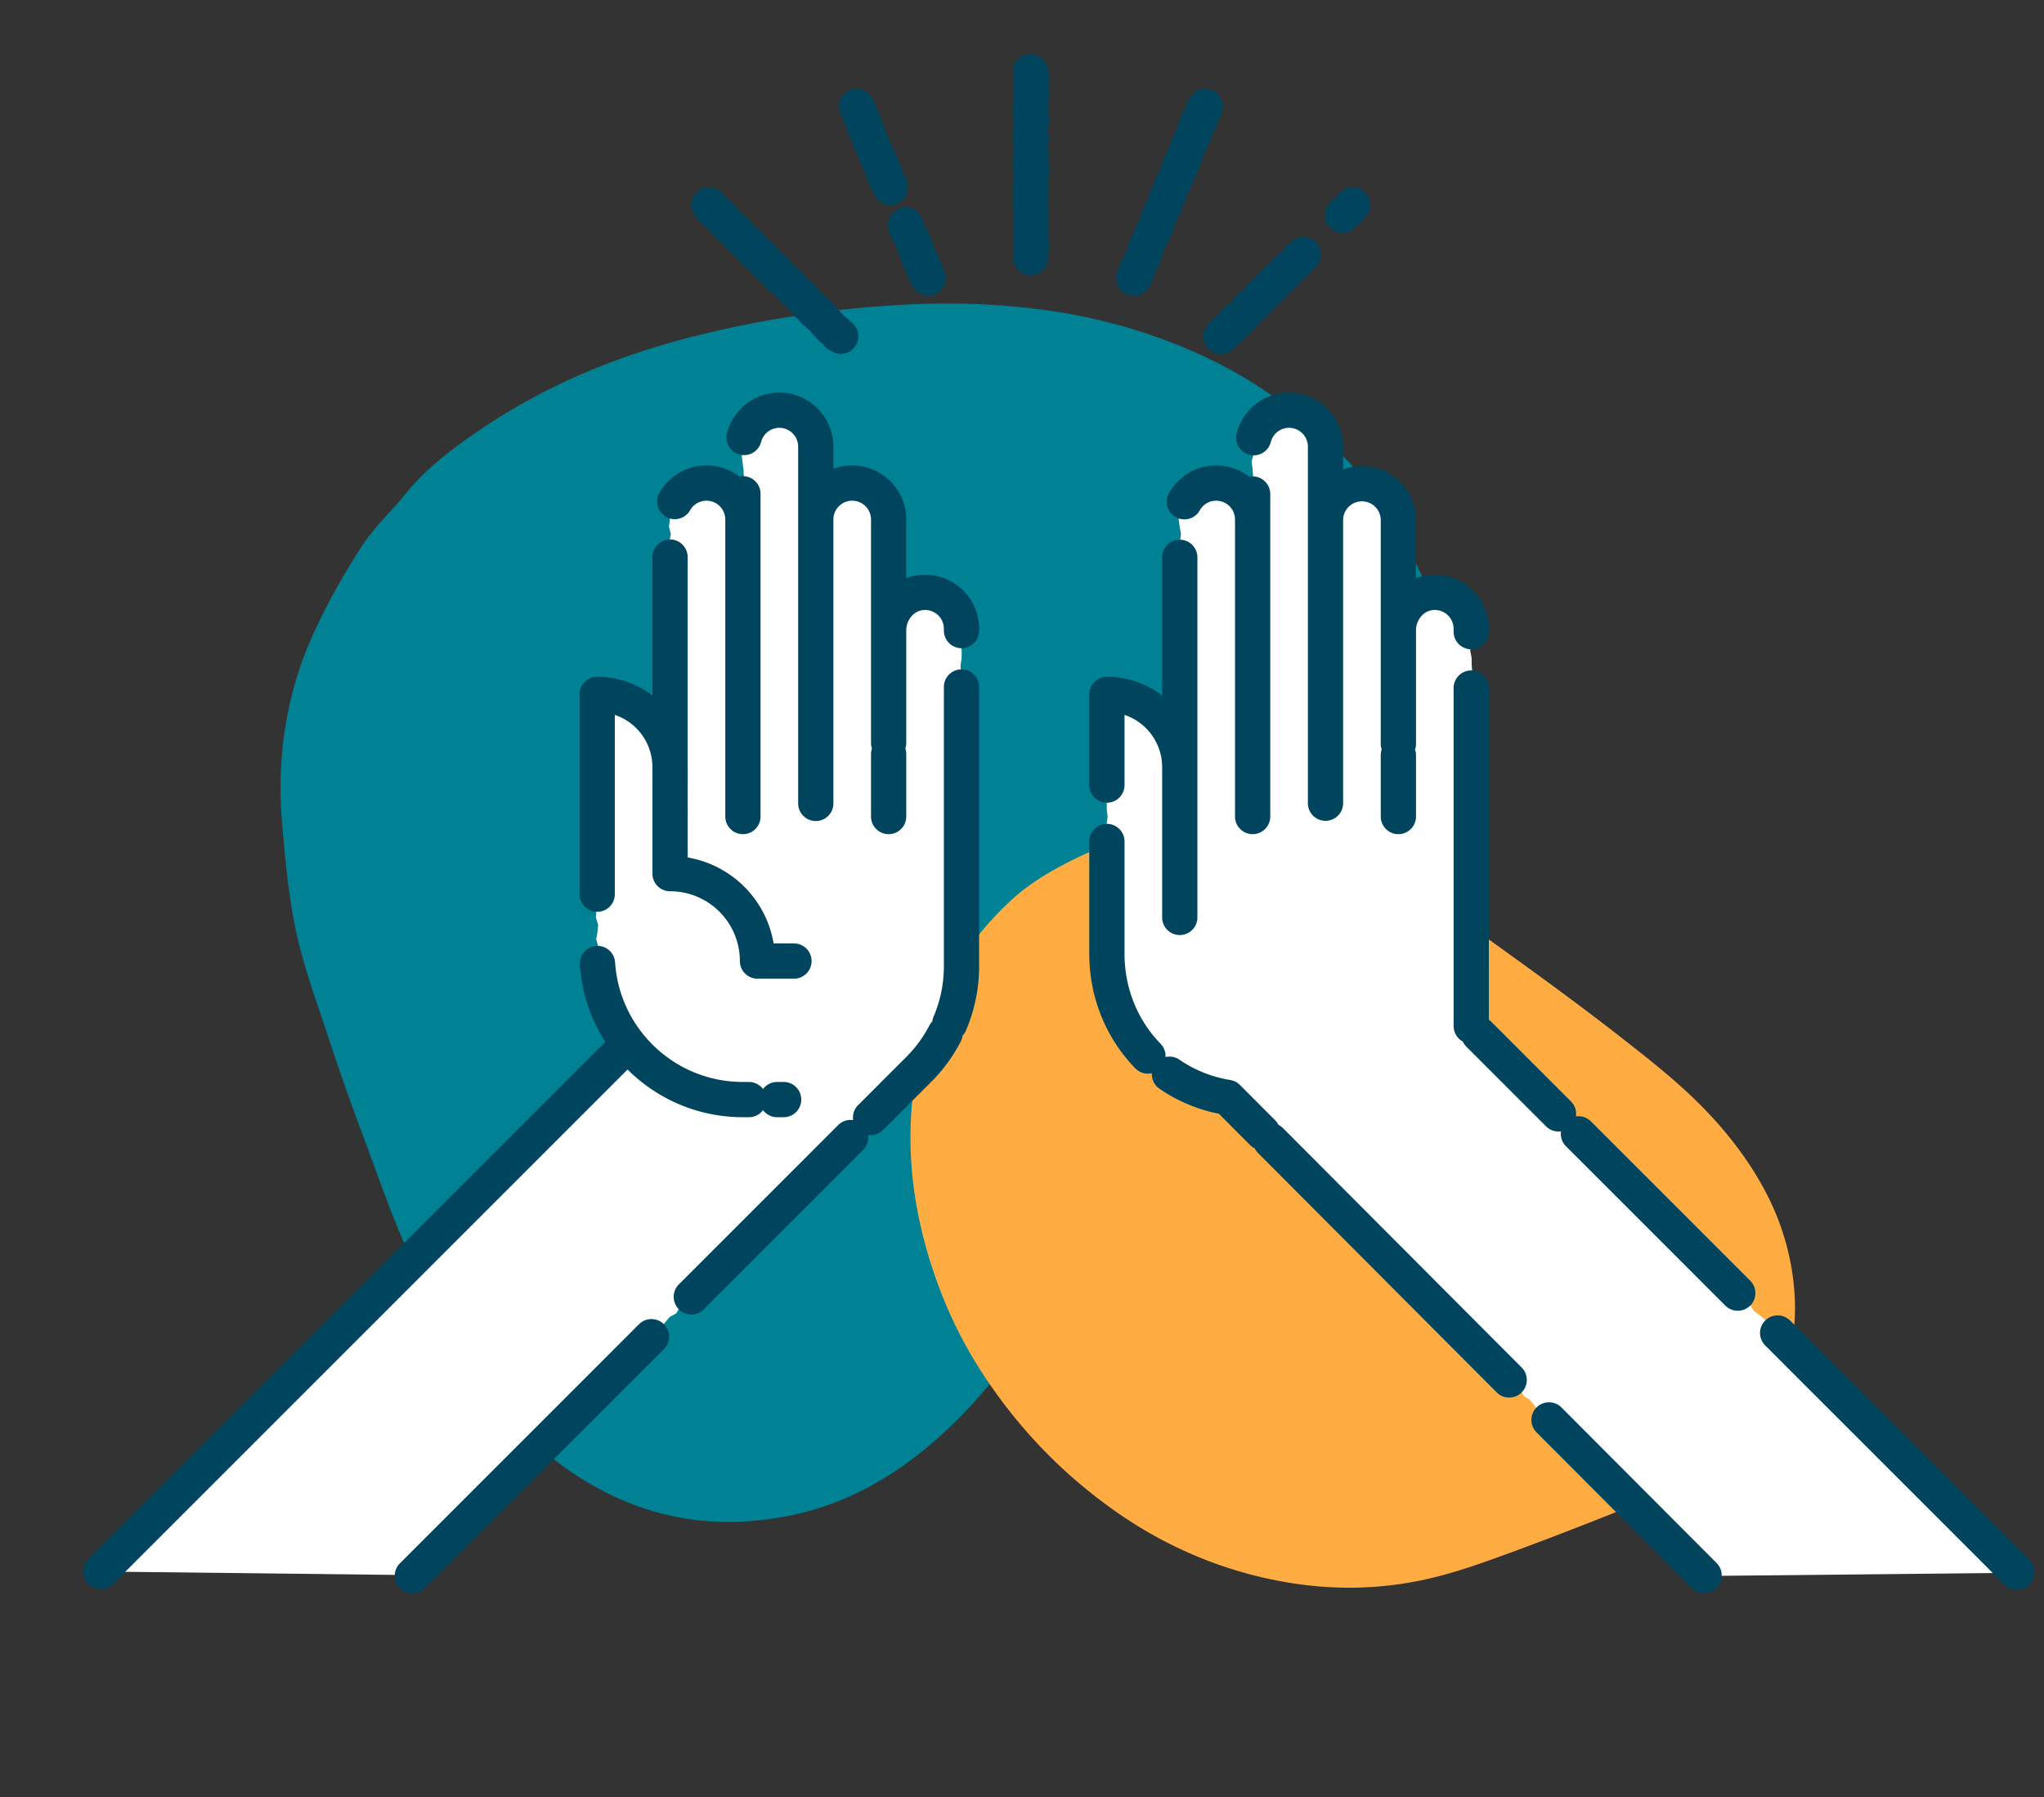<svg width="174" height="153" viewBox="0 0 174 153" fill="none" xmlns="http://www.w3.org/2000/svg"><rect x="0" y="0" width="174" height="153" fill="#333333" stroke="none"/><path fill-rule="evenodd" clip-rule="evenodd" d="M101.352 29.83a47.05 47.05 0 00-11.868-3.358c-4.176-.61-8.408-.76-12.638-.526a93.277 93.277 0 00-18.157 2.788c-6.636 1.705-12.85 4.358-18.461 8.29-2.06 1.444-4.094 3.01-5.71 5.022-1.223 1.523-2.7 2.868-3.748 4.497-1.526 2.37-2.931 4.85-4.098 7.417-2.349 5.161-3.146 10.649-2.642 16.292.275 3.088.544 6.205 1.213 9.22.694 3.128 1.833 6.16 2.84 9.213a194.834 194.834 0 002.708 7.706c1.403 3.725 2.662 7.526 4.378 11.104 2.185 4.556 4.413 9.145 7.884 12.924 3.365 3.664 7.307 6.563 12.047 8.078 4.15 1.327 8.411 1.37 12.714.401 4.755-1.069 8.745-3.522 12.274-6.698 2.578-2.32 4.82-5.017 6.82-7.894 1.647-2.369 3.259-4.782 5.115-6.98 1.953-2.314 3.896-4.668 6.297-6.566 3.405-2.693 6.819-5.374 10.177-8.124 2.95-2.417 5.523-5.213 7.914-8.193a31.102 31.102 0 004.656-8.02c2.156-5.428 3.412-11.01 2.617-16.944-.471-3.529-1.05-7.006-2.548-10.253-.73-1.582-1.534-3.143-2.46-4.615-1.127-1.792-2.418-3.478-3.117-4.47-4.457-4.883-8.978-8.057-14.207-10.312z" fill="#008294"></path><path fill-rule="evenodd" clip-rule="evenodd" d="M147.015 123.738c-2.1 1.814-4.566 3.061-7.165 4.089-3.721 1.472-7.438 2.953-11.206 4.33-2.407.88-4.834 1.765-7.374 2.316-3.455.751-7.07.911-10.837.372a35.191 35.191 0 01-10.189-3.087c-2.976-1.414-5.743-3.26-8.368-5.476-3.072-2.595-5.7-5.577-7.931-8.893a37.945 37.945 0 01-4.331-8.699c-1.918-5.498-2.553-10.93-1.802-16.2.482-3.375 1.489-6.512 3.09-9.354 1.391-2.473 3.141-4.6 5.145-6.47 1.595-1.486 3.506-2.593 5.496-3.573 2.376-1.17 4.937-1.896 7.634-2.256 4.224-.564 8.561-.124 12.991 1.259 3.553 1.11 6.936 2.815 10.24 4.773 1.505.894 2.897 2.064 4.339 3.11 2.011 1.457 4.031 2.9 6.028 4.38a249.243 249.243 0 015.543 4.208c2.315 1.818 4.626 3.64 6.713 5.783 1.972 2.025 3.683 4.234 5.034 6.68 1.38 2.498 2.232 5.119 2.575 7.816.539 4.224-.275 7.906-2.252 11.124-.905 1.472-2.082 2.678-3.373 3.768z" fill="#FFAD43"></path><path d="M87.729 21.942l.023-.282-.041-.282.08-.282-.076-.281.058-.281-.056-.282.032-.28-.023-.282.03-.28.009-.282-.06-.281.05-.282-.015-.282.017-.282-.046-.282.04-.283-.026-.284-.017-.283.06-.282-.067-.282.02-.282.02-.282-.016-.283.035-.282-.041-.282.078-.283-.072-.284.061-.284-.069-.282-.012-.283.065-.283-.033-.283-.02-.283.001-.284.006-.283.066-.283-.08-.284.001-.28.008-.282.033-.282.027-.284.015-.283-.083-.284-.007-.283.048-.283V8.95l-.032-.284.033-.283.035-.285-.013-.285-.06-.284.032-.284.024-.285.014-.286-.007-.286-.075-.287" stroke="#00455D" stroke-width="3" stroke-linecap="round" stroke-linejoin="round" stroke-dasharray="28.78 4.8 19.18 2.4 9.59 0.96"></path><path d="M79.012 23.673l-.157-.24-.063-.28-.179-.23-.037-.29-.106-.26-.181-.23-.04-.287-.17-.234-.037-.289-.146-.243-.066-.278-.112-.258-.105-.262-.162-.238-.102-.264-.137-.25-.103-.263-.04-.29-.173-.234-.051-.284-.16-.24-.045-.286-.123-.254-.129-.253-.134-.25-.09-.269-.086-.271-.156-.242-.102-.264-.048-.286-.181-.231-.056-.284-.153-.243-.035-.292-.194-.226-.059-.281-.076-.274-.16-.238-.09-.267-.154-.242-.059-.283-.124-.256-.136-.25-.07-.278-.154-.243-.077-.276-.093-.27-.138-.25-.116-.26-.034-.294-.186-.231-.033-.294-.157-.243-.078-.278-.128-.257-.111-.264" stroke="#00455D" stroke-width="3" stroke-linecap="round" stroke-linejoin="round" stroke-dasharray="5 3.5 19.18 2.4 9.59 0.96"></path><path d="M71.575 28.623l-.255-.143-.16-.24-.23-.167-.214-.185-.183-.215-.203-.194-.154-.244-.205-.192-.22-.178-.167-.23-.264-.134-.175-.223-.208-.191-.214-.185-.157-.243-.208-.192-.19-.21-.19-.21-.2-.2-.225-.174-.18-.219-.18-.218-.203-.197-.218-.18-.236-.165-.191-.21-.18-.22-.18-.222-.244-.155-.15-.25-.252-.148-.188-.21-.209-.19-.151-.25-.265-.136-.147-.252-.238-.16-.15-.247-.256-.143-.162-.238-.187-.214-.239-.163-.222-.18-.154-.245-.21-.19-.211-.193-.209-.194-.202-.2-.21-.188-.174-.226-.186-.219-.181-.22-.26-.147-.186-.218-.228-.18-.159-.247M96.513 23.684l.153-.242.034-.292.176-.231.062-.28.12-.254.126-.252.133-.25.104-.26.067-.277.094-.265.098-.265.101-.262.113-.258.144-.246.072-.276.173-.235.1-.265.069-.277.102-.264.126-.253.07-.276.132-.251.12-.256.138-.248.1-.265.052-.285.133-.252.138-.25.058-.281.094-.267.177-.233.097-.266.113-.26.089-.27.11-.261.148-.244.022-.295.12-.255.184-.23.079-.272.088-.27.086-.272.116-.259.132-.251.093-.27.124-.256.149-.246.028-.296.116-.26.114-.26.172-.237.031-.295.179-.235.08-.276.135-.255.096-.27" stroke="#00455D" stroke-width="3" stroke-linecap="round" stroke-linejoin="round" stroke-dasharray="28.78 4.8 19.18 2.4 9.59 0.96"></path><path d="M103.933 28.633l.24-.16.154-.244.194-.204.264-.135.182-.216.158-.24.253-.144.157-.24.235-.163.196-.202.177-.22.171-.228.202-.196.235-.164.195-.204.178-.222.203-.198.234-.166.169-.23.179-.221.257-.141.141-.259.205-.193.237-.163.167-.233.23-.17.183-.218.19-.21.204-.197.236-.164.187-.212.199-.2.168-.232.249-.152.183-.217.19-.209.202-.195.206-.193.177-.221.215-.184.169-.232.204-.2.257-.143.146-.255.249-.15.161-.243.253-.148.157-.245.213-.186.202-.2.181-.222.22-.183.195-.21.216-.189.196-.211.193-.213" stroke="#00455D" stroke-width="3" stroke-linecap="round" stroke-linejoin="round" stroke-dasharray="10 4.8 19.18 2.4 9.59 0.96"></path><path fill-rule="evenodd" clip-rule="evenodd" d="M35.05 134.09l.515-.363.49-.386.42-.457.338-.538.52-.359.421-.456.387-.492.422-.457.495-.384.376-.504.517-.363.422-.457.415-.463.49-.388.339-.54.539-.339.343-.534.53-.347.349-.529.444-.433.48-.398.53-.347.402-.477.466-.412.359-.52.494-.386.4-.478.391-.49.559-.321.44-.439.446-.434.369-.509.4-.479.466-.413.42-.458.407-.471.48-.399.418-.461.45-.429.458-.422.458-.422.38-.5.528-.353.353-.526.51-.369.37-.51.434-.444.554-.326.363-.517.404-.476.565-.316.314-.566.49-.391.448-.431.462-.418.36-.518.49-.388.456-.424.45-.431.447-.432.425-.453.467-.411.404-.473.394-.483.422-.456.562-.316.435-.444.447-.434.405-.476.435-.446.416-.464.433-.446.402-.476.529-.353.398-.482.438-.444.42-.462.415-.465.538-.342.443-.44.455-.427.436-.445.403-.48.449-.433.429-.453.468-.41.412-.467.392-.493.467-.414.478-.404.444-.44.396-.487.496-.389.36-.525.42-.464.429-.456.54-.348.39-.498.382-.472.417-.44.48-.397.296-.538.343-.505.232-.567.272-.542.303-.53.187-.58.238-.562.194-.58.054-.612.159-.59.038-.61.03-.607.11-.608-.139-.624.004-.623.152-.624-.155-.624.101-.624.064-.624-.047-.624-.134-.625.012-.624.134-.623-.152-.624.002-.625.164-.625-.032-.624-.045-.623-.064-.623.003-.625.154-.624-.1-.623.026-.623.02-.623.001-.623-.065-.625.035-.625-.011-.623.103-.624-.092-.624-.022-.625-.032-.625.047-.624-.022-.625v-.626l-.012-.624.008-.626.099-.625-.165-.626.195-.623-.1-.625.014-.626-.052-.625-.051-.626.094-.626.008-.626-.072-.627.018-.628-.033-.628.002-.643-.273-.581-.217-.616-.426-.499-.6-.267-.574-.255-.608-.176-.648-.124-.576.15-.572.18-.388.469-.515.306-.248.54-.303.499-.063.582-.225.568v.607l.193.608.012.609-.15.61-.016.608.086.608-.014.609-.038.61-.015.609-.05.608.033.61.132.61-.004.61.029.61-.116.609.031.61-.06.608.069.609-.084.61-.022.61-.004.61.078.611.016.61-.084.612.107.613-.006.612-.038-.616.075-.617-.125-.616.015-.616.154-.616-.026-.616-.135-.617-.035-.617.191-.615-.166-.615.124-.616-.101-.617.001-.616.138-.615-.008-.615-.15-.615.028-.616.075-.616-.046-.617-.068-.616-.008-.616.097-.616-.026-.617-.05-.617.133-.616-.144-.617.138-.618.01-.617-.024-.617.052-.617-.014-.618-.124-.616.053-.617-.062-.617-.01-.617.021-.618-.068-.619.065-.618.059-.62-.02-.619.099-.62-.177-.603-.152-.588-.321-.516-.393-.454-.467-.375-.525-.287-.57-.191-.6-.181-.615.098-.594.176-.523.328-.525.335-.367.504-.178.593-.258.552.051.609-.196.616.124.617.04.616.035.616-.1.616.111.616-.158.617.007.616.091.616.034.615.025.616v.617l-.13.616-.018.615.076.615-.098.615.034.615.007.617.028.617-.03.616.037.616.07.616-.067.617-.053.617.017.617.1.616-.116.618.05.617.038.617-.082.617.055.618-.072.616.079.616.065.618-.034.617-.142.619-.01.618.081.618.06.62-.138.619.139.62-.11-.616.121-.617-.143-.617-.022-.617.069-.617.005-.617-.044-.617.105-.616-.1-.617.155-.617.015-.617-.104-.618.1-.616-.141-.617.077-.617-.129-.617.055-.617-.034-.618.097-.617-.026-.616.065-.616-.096-.618-.071-.617.19-.616-.014-.616-.014-.616-.14-.616.124-.617-.007-.618-.097-.617.007-.616.027-.617.063-.618-.025-.618.098-.618-.005-.617-.085-.619-.083-.617.112-.619.023-.618-.142-.619.008-.616.064-.617-.01-.62.008-.617.039-.62.052-.618-.08-.62.05-.619-.155-.621.16-.621-.045-.62-.202-.588-.253-.572-.536-.348-.372-.5-.57-.237-.597-.093-.589-.065-.602-.006-.599.13-.547.283-.48.388-.313.53-.277.53-.221.563-.12.605-.045.616.063.617.082.617.039.617-.01.617-.005.617-.02.617-.109.616.07.617-.045.617.123.617-.075.617.085.617-.141.617-.008.617-.024.617-.022.618.006.617.05.617.14.616-.16.617.054.617-.062.617.008.616-.015.616.156.616-.13.616.076.617.006.618-.048.617.086.617.033.617-.132.618.107.617.026.618.004.617-.055.619-.08.618.04.618-.11.618.03.619.028.617.145.616-.056.62.012.618.037.618-.201.62.181.618-.062.62-.106.621.032.621-.037-.616.06-.617-.024-.616.148-.616-.104-.616.08-.616.014-.617-.149-.617.004-.615.066-.615.09-.616-.078-.617.064-.616-.038-.615.002-.615-.032-.615.093-.616-.143-.616.06-.617-.057-.616.05-.616.066-.616.016-.617-.054-.617-.071-.616-.02-.617.038-.618.09-.617-.09-.617-.087-.617.11-.618-.056-.616-.027-.617.046-.617.016-.617.035-.618.04-.619-.15-.618.156-.62-.038-.619-.124-.62-.034-.592-.16-.573-.178-.596-.406-.468-.464-.412-.602-.165-.544-.303-.618.002-.586.163-.627.018-.548.29-.443.432-.462.422-.294.555-.008.636-.147.59-.076.617.159.617-.119.616-.055.616.09.616-.052.616.148.617-.056.616-.017.616-.086.615.068.616.084.617-.13.616.116.615-.095.615-.054.615.092.615.051.617-.07.617-.027.616.139.616-.171.616.024.617.108.617-.13.617v.616l.124.618-.057.617-.053.617.024.617.06.618-.098.616.048.616.05.618-.005.617-.03.619-.098.618.002.618.192.62-.141.619-.005.62-.02.607.033.606.1.607-.135.607.079.607-.021.608-.004.61.107.608-.104-.603.08-.603-.12-.604.016-.603.154-.604-.002-.602-.087-.602.02-.604.05-.604-.13-.603.014-.605.099-.604-.172-.605.028-.606-.03-.606.04-.605.014-.62-.116-.607-.346-.526-.25-.551-.272-.545-.32-.526-.501-.368-.47-.378-.426-.44-.535-.292-.562-.226-.546-.277-.605-.09-.592-.162-.611.108.025-.098-.093.613.035.614.1.613-.086.613.079.611.024.613.017.614-.014.613-.186.612.009.612.085.611-.077.612.115.614.052.614-.18.612.062.613.138.613-.195.614v.614l.042.613.111.613-.118.615-.013.613.022.615v.614l.078.615-.108.612.13.614-.071.614-.077.614-.011.615.187.615-.058.615-.106.616.178.617-.021.617-.022.629.013.63.181.61.06.627.051.635.222.593.115.63.267.576.391.513.178.617.374.512.29.565.487.473-.256.124-.366.497-.406.469-.511.362-.34.535-.463.411-.477.398-.478.396-.373.502-.39.488-.434.44-.466.411-.43.448-.435.441-.526.353-.422.456-.393.482-.48.397-.371.505-.453.424-.44.435-.525.35-.43.447-.375.5-.456.42-.478.396-.36.517-.534.342-.328.548-.43.446-.465.413-.424.453-.453.426-.51.368-.396.481-.446.431-.397.48-.512.364-.372.505-.437.439-.41.467-.53.347-.432.444-.459.419-.364.513-.465.414-.434.444-.367.511-.514.364-.418.458-.407.471-.482.395-.483.393-.343.536-.464.414-.454.425-.427.451-.422.456-.504.373-.475.403-.44.435-.457.42-.417.462-.45.429-.368.508-.483.394-.425.451-.456.419-.328.547-.57.306-.299.576-.44.437-.448.431-.54.339-.412.467-.462.415-.46.418-.399.478-.478.4-.374.506-.512.368-.303.575-.506.373-.401.477-.509.372-.49.39-.36.519-.419.461-.394.486-.48.402-.51.365-.47.407-.394.488-.428.451-.384.496-.495.388-.382.499-.557.324-.34.545-.405.475-.487.396-.489.398-.404.481" fill="#fff"></path><path d="M67.588 81.816h-3.105a7.443 7.443 0 00-7.443-7.443v-9.058a6.203 6.203 0 00-6.203-6.203v22.092c0 6.851 5.554 12.405 12.405 12.405h3.467" stroke="#00455D" stroke-width="3" stroke-linecap="round" stroke-linejoin="round" stroke-dasharray="50.61 5.9 19.18 2.4 9.59 0.96"></path><path d="M8.582 133.766l44.76-44.76" stroke="#00455D" stroke-width="3" stroke-linecap="round" stroke-linejoin="round"></path><path d="M35.105 134.145l43.112-43.112a12.407 12.407 0 003.633-8.772V53.53a3.102 3.102 0 00-3.406-3.087c-1.612.154-2.797 1.6-2.797 3.22v15.85-25.287a3.101 3.101 0 10-6.202 0v25.287-31.49a3.101 3.101 0 10-6.203 0v31.49-25.287a3.101 3.101 0 10-6.203 0v25.287" stroke="#00455D" stroke-width="3" stroke-linecap="round" stroke-linejoin="round" stroke-dasharray="28.78 4.8 19.18 2.4 9.59 0.96"></path><path fill-rule="evenodd" clip-rule="evenodd" d="M171.613 133.893l-.372-.5-.401-.473-.436-.436-.461-.411-.445-.428-.447-.425-.38-.493-.45-.423-.5-.373-.456-.418-.317-.556-.529-.345-.356-.518-.437-.437-.567-.309-.407-.468-.368-.508-.404-.472-.47-.406-.527-.349-.339-.535-.444-.432-.481-.394-.401-.472-.418-.456-.433-.441-.513-.362-.488-.386-.367-.507-.418-.456-.387-.488-.578-.296-.336-.54-.433-.443-.47-.405-.47-.407-.429-.448-.344-.532-.579-.296-.314-.562-.508-.367-.473-.401-.389-.487-.476-.398-.44-.436-.376-.499-.516-.359-.408-.47-.381-.496-.476-.4-.501-.375-.343-.533-.393-.484-.468-.407-.465-.412-.468-.407-.386-.49-.54-.337-.394-.483-.423-.454-.409-.467-.519-.358-.323-.553-.495-.379-.451-.424-.452-.425-.388-.489-.391-.485-.43-.444-.441-.434-.51-.364-.398-.475-.398-.477-.485-.389-.398-.477-.56-.318-.436-.442-.322-.555-.483-.392-.513-.364-.43-.446-.442-.434-.406-.472-.364-.515-.42-.457-.486-.39-.535-.343-.351-.528-.473-.405-.449-.43-.381-.498-.436-.442-.475-.404-.431-.443-.467-.41-.491-.388-.351-.527-.459-.42-.448-.433-.498-.382-.302-.579-.587-.294-.328-.553-.425-.456-.506-.379-.458-.442.122-.627-.099-.614-.094-.615.19-.615-.006-.614.006-.615-.059-.615-.115-.616.067-.616.073-.615-.016-.615.046-.615-.072-.615-.105-.616.019-.615.15-.616.015-.616-.161-.615-.02-.615.042-.616-.002-.616.039-.616-.061-.615.014-.614.127-.615.02-.617-.157-.615-.009-.615.077-.613.082-.615-.01-.614-.012-.616-.03-.617-.074-.615.031-.615-.065-.616.02-.616-.041-.616.056-.616-.015-.616.025-.617.124-.616-.182-.617.022-.616.144-.617-.071-.616-.097-.615.127-.618.054-.616-.053-.617-.006-.618-.121-.617.086-.618.059-.62.003-.62-.119-.644-.242-.598-.278-.582-.376-.546-.535-.398-.632-.201-.632-.184-.65.11-.58.058-.573.164-.439.404-.404.417-.384.444-.144.572-.151.55-.081.568-.043.608-.109.607.051.609.025.61-.042.608.009.608.163.609-.01.61-.159.609.117.609-.133.609.017.61.129.61-.167.61.18.609-.164.61.142.608.057.609-.139.61-.033.61.078.61-.103.611.029.61.037.612.098.613.024.612-.121-.616-.065-.617.174-.616-.178-.616-.013-.616.106-.616.048-.617-.007-.617-.088-.615-.043-.615.099-.616-.059-.617.122-.616.022-.615-.136-.615-.037-.615.013-.616.079-.616-.037-.617.099-.616-.17-.616.193-.616-.143-.617.052-.617.018-.616.011-.617-.144-.618.082-.617-.06-.617.079-.617-.085-.618.167-.616-.101-.617-.029-.617.131-.617-.033-.618-.003-.619.009-.618.019-.62-.078-.619-.032-.62-.012-.607-.177-.583-.324-.513-.369-.477-.483-.358-.541-.251-.559-.206-.596-.147-.593.162-.619.053-.481.392-.446.396-.37.463-.352.49-.124.592-.145.594-.048.616.05.617.11.616-.061.616-.009.616-.078.616.146.617-.055.616-.1.616-.023.615.044.616.064.617-.036.616.002.615-.053.615.11.615-.018.615-.006.617.08.617-.075.616-.022.616.076.616.032.617-.028.617-.05.617.06.616-.073.618.041.617-.03.617-.048.617-.067.618.083.616-.091.616.059.618.095.617-.041.619-.094.618.028.618-.034.619.189.62-.035.62-.157-.616-.014-.617.162-.617-.034-.617.058-.617-.176-.617.117-.617-.007-.616-.025-.617.063-.617.018-.617-.171-.618.084-.616-.016-.617-.04-.617-.004-.617.067-.617.078-.618-.066-.617.048-.616-.047-.616-.082-.618.176-.617.007-.616-.192-.616-.003-.616.043-.616-.051-.617.062-.618.136-.617-.045-.616.052-.617-.086-.618-.041-.618-.015-.618-.066-.617.079-.619.093-.617-.17-.619.011-.618.011-.619.104-.616.02-.617.044-.62-.04-.617.008-.62.036-.618-.03-.62-.08-.619.082-.621-.131-.621.079-.62-.169-.601-.3-.548-.507-.37-.452-.387-.529-.271-.535-.337-.624.113-.625-.122-.595.197-.515.349-.48.382-.32.522-.3.518-.299.551.123.624.01.616-.187.617.082.617.045.617-.035.617-.024.617.099.617-.07.616.056.617-.166.617.115.617-.006.617.086.617-.008.617-.188.617.025.617.116.618-.045.617-.066.617.144.616-.025.617-.088.617.09.617-.04.616-.033.616-.043.616.008.616.051.617.042.618-.063.617-.016.617.121.617-.105.618.113.617.001.618-.153.617.056.619.044.618-.085.618.031.618-.019.619-.053.617.19.616-.078.62-.117.618.205.618-.203.62.156.618-.073.62.11.621-.04.621-.006-.616-.113-.617.166-.616-.077-.616.065-.616-.051-.616-.073-.617.137-.617-.006-.615-.002-.615-.157-.616.144-.617-.005-.616-.045-.615.004-.615-.123-.615.115-.616-.032-.616-.014-.617-.078-.616.189-.616-.186-.616.077-.617.111-.617-.161-.616.144-.617-.156-.618.071-.617-.046-.617.126-.617-.153-.618.171-.616-.13-.617.002-.617.095-.617-.029-.618-.041-.619.081-.618-.004-.62-.096-.619-.035-.62-.068-.591-.132-.585-.207-.582-.387-.486-.484-.39-.592-.184-.555-.262-.612-.045-.618.02-.554.277-.584.2-.435.437-.458.421-.163.605-.134.578-.253.587.093.616.11.617-.082.616.049.616-.029.616-.028.616.013.617.053.616-.049.616.012.615.053.616-.019.617-.073.616.009.615-.038.615.081.615-.023.615-.087.617-.004.617-.015.616.05.616.03.616-.017.617.061.617-.015.617-.132.616.065.618.041.617-.01.617.098.617-.172.618.071.616-.102.616.097.618-.018.617.062.619-.113.618.075.618-.013.619.119.62-.055.62.011.613-.096.613.077.613-.13.613.105.612.082.612-.157.613.113.613-.069.613.057.615-.125.613.097.615-.094.615.179.616-.025-.607-.122-.608.099-.608-.044-.609-.057-.608-.037-.608.099-.609-.029-.608v-.609l.049-.609-.115-.609.01-.607.044-.608-.013-.61.133-.608-.169-.61.101-.61-.033-.609.05-.61-.063-.611.024-.612-.082-.604.059-.626-.239-.574-.269-.547-.119-.619-.405-.472-.28-.555-.53-.344-.406-.454-.546-.277-.508-.319-.518-.314-.58-.173-.567-.231-.608-.05-.607-.071-.058.027.064.613-.01.614-.104.613.149.613-.076.611.11.613.002.614-.04.613.017.612-.018.612.014.611-.084.612.065.614.017.614-.056.612.002.613.069.613-.082.614-.028.614-.034.613.07.613.035.615.031.613-.137.615.095.614.058.615-.067.612-.111.614.02.614.112.614v.615l-.002.615-.001.615.004.616.034.617.04.617-.087.62-.015.625.095.617.173.6.012.635.17.602.38.528.046.647.373.514.258.563.315.533.306.54.401.474.38.487.433.443.33.544.514.36.482.388.454.43.54.31.516.346.564.26.544.302.556.286.618.118.589.196.6.165.588.124.395.467.441.431.452.421.518.355.406.47.451.42.446.428.364.508.473.4.461.41.389.483.442.43.519.352.298.573.553.319.328.543.532.34.423.448.477.396.315.557.55.323.345.529.483.391.49.384.292.581.499.374.381.492.515.357.42.453.493.38.35.522.492.38.382.491.451.422.495.379.345.529.431.444.521.352.408.465.398.476.486.387.403.469.426.447.457.417.411.464.504.371.407.466.48.395.43.443.317.553.465.407.482.39.486.389.402.473.417.456.485.388.461.41.301.569.531.341.392.48.38.491.491.382.5.375.355.521.514.36.389.484.423.451.403.47.497.378.489.385.305.572.542.333.321.552.545.331.438.438.362.513.444.431.442.435.421.456.451.424.519.354.446.427.403.474.413.463.426.45.46.418.451.426.438.44.479.4.408.47.453.427.386.495.394.488" fill="#fff"></path><path d="M171.677 133.83l-11.608-11.608-11.608-11.607L125.244 87.4l-.003-33.87a3.102 3.102 0 00-3.406-3.087c-1.612.154-2.796 1.6-2.796 3.22v15.85-25.287a3.102 3.102 0 00-6.203 0v25.287-31.49a3.1 3.1 0 10-6.203 0v31.49-25.287a3.101 3.101 0 10-6.202 0v33.876-12.788a6.203 6.203 0 00-6.203-6.202v22.092c0 6.171 4.36 11.265 10.263 12.22l40.573 40.695" stroke="#00455D" stroke-width="3" stroke-linecap="round" stroke-linejoin="round" stroke-dasharray="28.78 4.8 19.18 2.4 9.59 0.96"></path></svg>